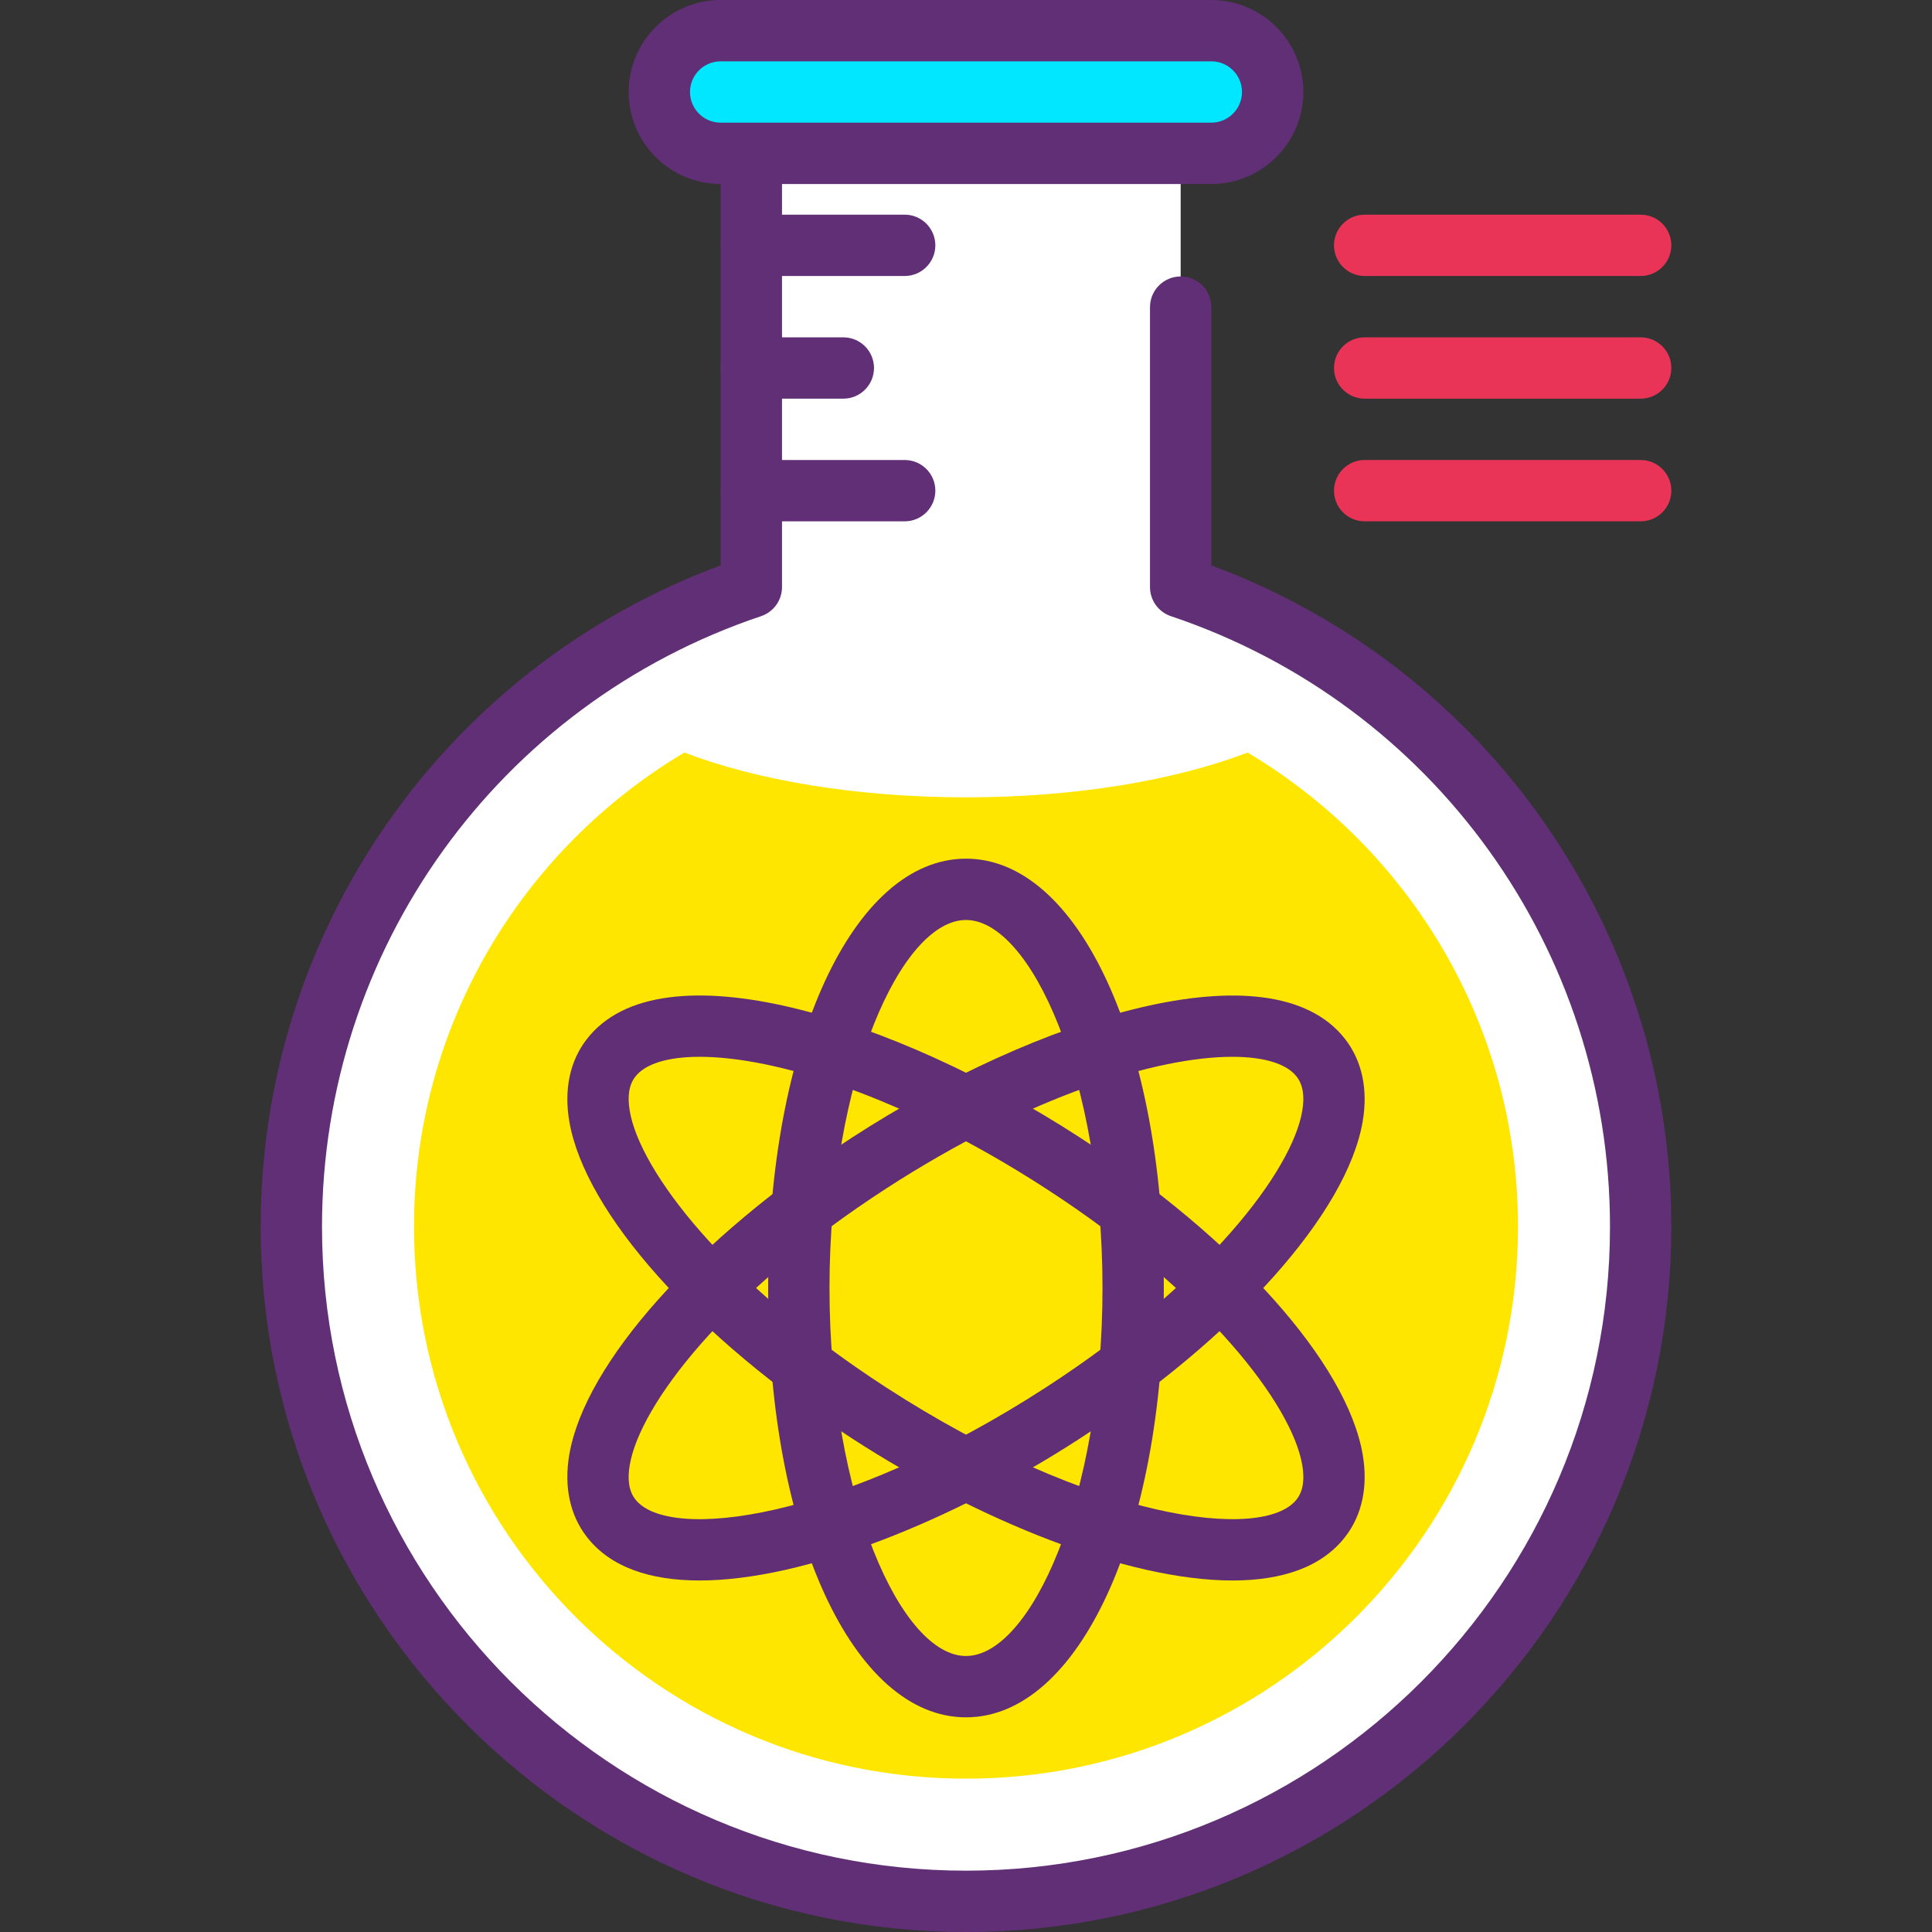 <?xml version="1.0" encoding="iso-8859-1"?>
<!-- Generator: Adobe Illustrator 19.0.0, SVG Export Plug-In . SVG Version: 6.00 Build 0)  -->
<svg version="1.1" id="Capa_1" xmlns="http://www.w3.org/2000/svg" xmlns:xlink="http://www.w3.org/1999/xlink" x="0px" y="0px"
	 viewBox="0 0 215.04 215.04" style="enable-background:new 0 0 215.04 215.04;" xml:space="preserve">
<rect x="0" y="0" width="215.04" height="215.04" fill="#333333" stroke="none"/>
<path style="fill:#FFFFFF;" d="M131.413,17.067H83.627v48.278c-29.754,9.984-51.2,38.072-51.2,71.188
	c0,41.474,33.62,75.093,75.093,75.093s75.093-33.62,75.093-75.093c0-33.116-21.446-61.204-51.2-71.188v-31.16"/>
<path style="fill:#602F75;" d="M107.52,215.04c-43.288,0-78.507-35.219-78.507-78.507c0-32.949,20.471-62.218,51.2-73.603V17.067
	c0-1.884,1.529-3.413,3.413-3.413h47.787c1.884,0,3.413,1.529,3.413,3.413s-1.529,3.413-3.413,3.413H87.04v44.865
	c0,1.466-0.937,2.77-2.328,3.236c-29.232,9.81-48.872,37.117-48.872,67.953c0,39.525,32.155,71.68,71.68,71.68
	s71.68-32.155,71.68-71.68c0-30.836-19.64-58.143-48.872-67.951c-1.391-0.466-2.328-1.77-2.328-3.236V34.185
	c0-1.884,1.529-3.413,3.413-3.413c1.884,0,3.413,1.529,3.413,3.413V62.93c30.729,11.385,51.2,40.655,51.2,73.603
	C186.027,179.821,150.808,215.04,107.52,215.04z"/>
<path style="fill:#FFE600;" d="M138.865,83.76c-8.028,3.081-19.108,4.987-31.345,4.987S84.204,86.84,76.175,83.76
	C58.177,94.473,46.08,114.067,46.08,136.533c0,33.932,27.508,61.44,61.44,61.44s61.44-27.508,61.44-61.44
	C168.96,114.067,156.863,94.473,138.865,83.76z"/>
<g>
	<path style="fill:#602F75;" d="M107.52,191.147c-12.553,0-22.019-20.543-22.019-47.787s9.467-47.787,22.019-47.787
		s22.019,20.543,22.019,47.787S120.073,191.147,107.52,191.147z M107.52,102.4c-7.171,0-15.193,17.517-15.193,40.96
		s8.021,40.96,15.193,40.96s15.193-17.517,15.193-40.96S114.691,102.4,107.52,102.4z"/>
	<path style="fill:#602F75;" d="M137.182,175.915c-11.752,0-28.327-6.729-42.25-15.749c-17.428-11.288-29.817-25.158-31.563-35.335
		c-0.609-3.555,0.056-6.721,1.929-9.149c8.218-10.679,34.374-2.367,54.811,10.871c17.428,11.288,29.817,25.158,31.563,35.335
		c0.609,3.555-0.056,6.721-1.929,9.149C147.123,174.442,142.681,175.915,137.182,175.915z M77.87,117.627
		c-3.569,0-6.06,0.787-7.163,2.219c-0.696,0.906-0.896,2.161-0.609,3.831c1.142,6.649,10.561,19.11,28.546,30.759
		c22.852,14.8,42.01,17.212,45.691,12.438c0.696-0.906,0.896-2.161,0.609-3.831c-1.142-6.649-10.561-19.11-28.546-30.759
		C100.398,121.921,86.204,117.627,77.87,117.627z"/>
	<path style="fill:#602F75;" d="M77.858,175.915c-5.501,0-9.941-1.473-12.561-4.876c-1.872-2.43-2.538-5.594-1.929-9.149
		c1.746-10.177,14.135-24.047,31.563-35.335c20.437-13.239,46.594-21.545,54.811-10.871c1.872,2.43,2.538,5.594,1.929,9.149
		c-1.746,10.177-14.135,24.047-31.563,35.335C106.187,169.185,89.61,175.915,77.858,175.915z M137.17,117.627
		c-8.334,0-22.526,4.292-38.528,14.657c-17.985,11.65-27.404,24.11-28.546,30.759c-0.287,1.671-0.087,2.925,0.609,3.831
		c3.681,4.777,22.842,2.364,45.691-12.438c17.985-11.65,27.404-24.11,28.546-30.759c0.287-1.671,0.087-2.925-0.609-3.831
		C143.23,118.414,140.737,117.627,137.17,117.627z"/>
</g>
<path style="fill:#00E7FF;" d="M134.827,17.067H80.213c-3.77,0-6.827-3.057-6.827-6.827l0,0c0-3.77,3.057-6.827,6.827-6.827h54.613
	c3.77,0,6.827,3.057,6.827,6.827l0,0C141.653,14.01,138.597,17.067,134.827,17.067z"/>
<g>
	<path style="fill:#602F75;" d="M134.827,20.48H80.213c-5.647,0-10.24-4.593-10.24-10.24S74.566,0,80.213,0h54.613
		c5.647,0,10.24,4.593,10.24,10.24S140.474,20.48,134.827,20.48z M80.213,6.827c-1.882,0-3.413,1.531-3.413,3.413
		s1.531,3.413,3.413,3.413h54.613c1.882,0,3.413-1.531,3.413-3.413s-1.531-3.413-3.413-3.413H80.213z"/>
	<path style="fill:#602F75;" d="M100.693,30.72H83.627c-1.884,0-3.413-1.529-3.413-3.413s1.529-3.413,3.413-3.413h17.067
		c1.884,0,3.413,1.529,3.413,3.413S102.577,30.72,100.693,30.72z"/>
	<path style="fill:#602F75;" d="M93.867,44.373h-10.24c-1.884,0-3.413-1.529-3.413-3.413c0-1.884,1.529-3.413,3.413-3.413h10.24
		c1.884,0,3.413,1.529,3.413,3.413C97.28,42.844,95.751,44.373,93.867,44.373z"/>
	<path style="fill:#602F75;" d="M100.693,58.027H83.627c-1.884,0-3.413-1.529-3.413-3.413s1.529-3.413,3.413-3.413h17.067
		c1.884,0,3.413,1.529,3.413,3.413S102.577,58.027,100.693,58.027z"/>
</g>
<g>
	<path style="fill:#EA3457;" d="M182.613,30.72h-30.72c-1.884,0-3.413-1.529-3.413-3.413s1.529-3.413,3.413-3.413h30.72
		c1.884,0,3.413,1.529,3.413,3.413S184.497,30.72,182.613,30.72z"/>
	<path style="fill:#EA3457;" d="M182.613,58.027h-30.72c-1.884,0-3.413-1.529-3.413-3.413s1.529-3.413,3.413-3.413h30.72
		c1.884,0,3.413,1.529,3.413,3.413S184.497,58.027,182.613,58.027z"/>
	<path style="fill:#EA3457;" d="M182.613,44.373h-30.72c-1.884,0-3.413-1.529-3.413-3.413c0-1.884,1.529-3.413,3.413-3.413h30.72
		c1.884,0,3.413,1.529,3.413,3.413C186.027,42.844,184.497,44.373,182.613,44.373z"/>
</g>
<g>
</g>
<g>
</g>
<g>
</g>
<g>
</g>
<g>
</g>
<g>
</g>
<g>
</g>
<g>
</g>
<g>
</g>
<g>
</g>
<g>
</g>
<g>
</g>
<g>
</g>
<g>
</g>
<g>
</g>
</svg>
